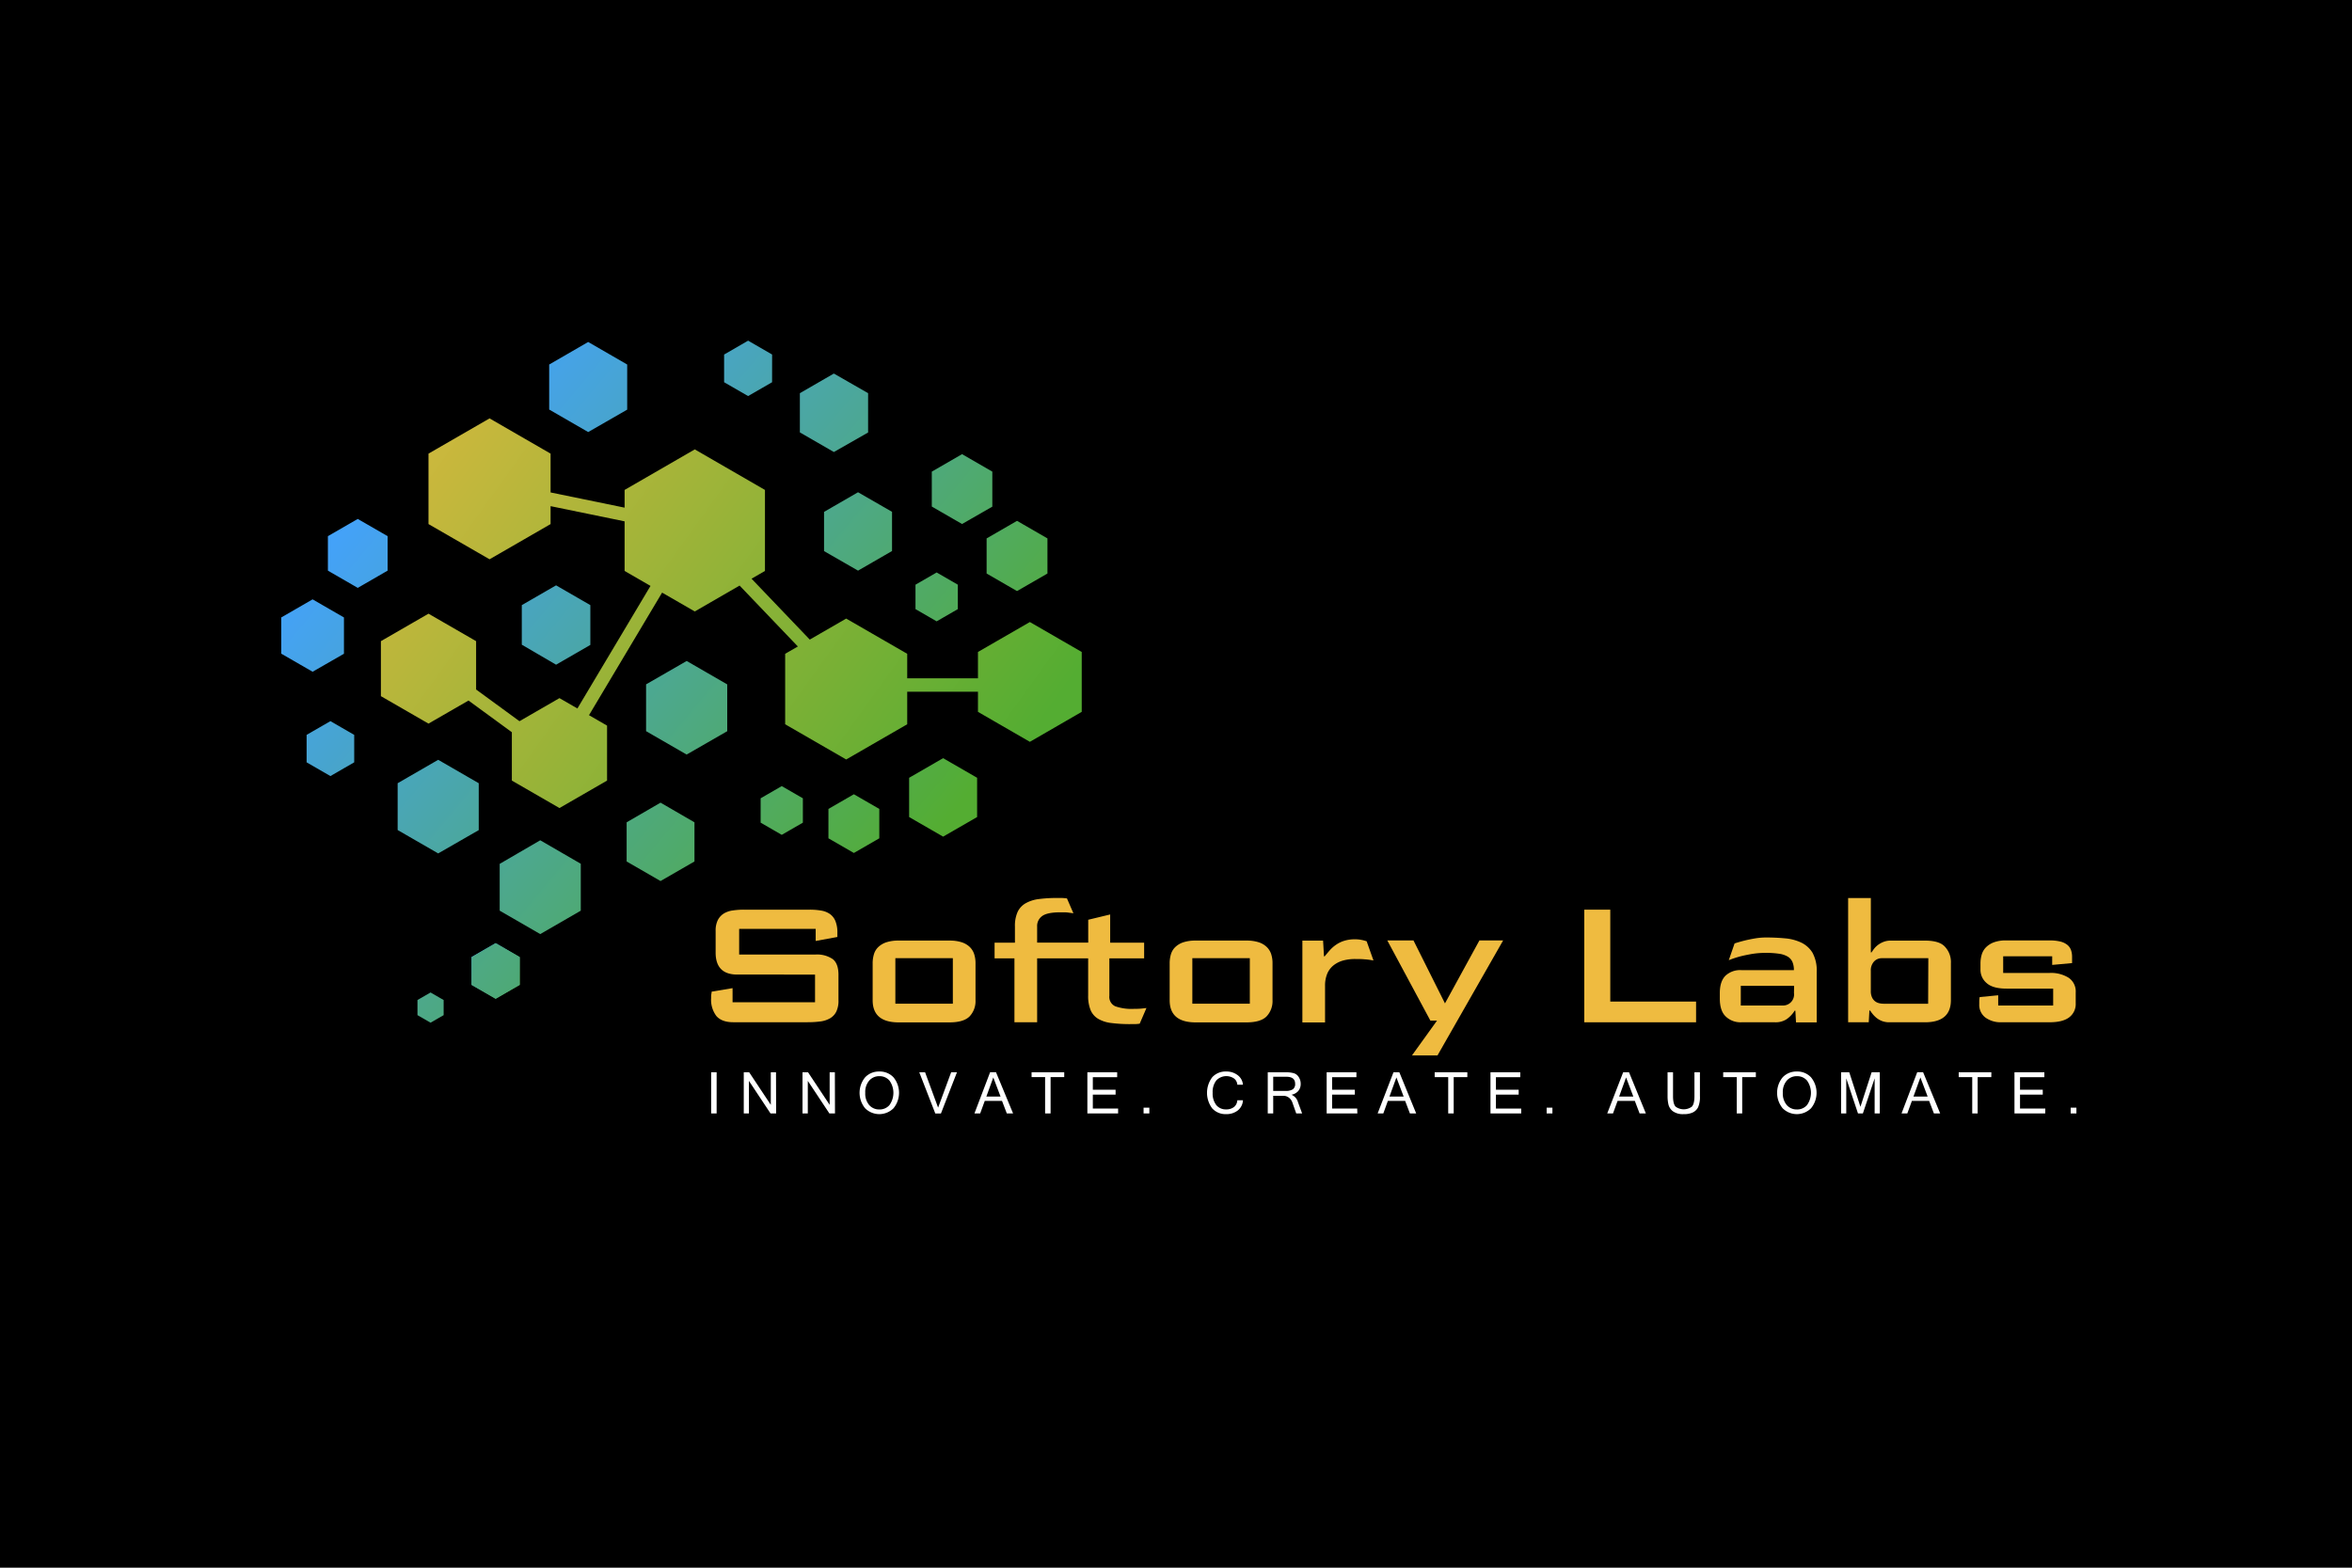 <svg id="Layer_1" data-name="Layer 1" xmlns="http://www.w3.org/2000/svg" xmlns:xlink="http://www.w3.org/1999/xlink" viewBox="200 200 750 500"><defs><style>.cls-1{fill:url(#linear-gradient);}.cls-2{fill:url(#linear-gradient-2);}.cls-3{fill:url(#linear-gradient-3);}.cls-4{fill:#efbb40;}.cls-5{fill:#fff;}</style><linearGradient id="linear-gradient" x1="285.13" y1="308.42" x2="505.56" y2="467.06" gradientUnits="userSpaceOnUse"><stop offset="0" stop-color="#efbb40"/><stop offset="1" stop-color="#54ad32"/></linearGradient><linearGradient id="linear-gradient-2" x1="351.52" y1="504.2" x2="364.31" y2="514.92" gradientUnits="userSpaceOnUse"><stop offset="0" stop-color="#44a2f8"/><stop offset="1" stop-color="#54ad32"/></linearGradient><linearGradient id="linear-gradient-3" x1="323.76" y1="352.34" x2="482.09" y2="485.07" xlink:href="#linear-gradient-2"/></defs><rect width="1151.9" height="864"/><polygon class="cls-1" points="528.4 398.39 511.85 407.94 511.85 416.34 489.29 416.34 489.29 408.52 469.83 397.29 458.22 403.99 439.65 384.57 443.93 382.1 443.93 356.26 421.55 343.33 399.17 356.26 399.17 361.91 375.57 357.06 375.57 344.68 356.11 333.44 336.64 344.68 336.64 367.15 356.11 378.38 375.57 367.15 375.57 361.43 399.17 366.28 399.17 382.1 407.43 386.87 384.12 425.96 378.4 422.66 365.65 430.02 351.82 419.91 351.82 404.49 336.64 395.73 321.46 404.49 321.46 422.03 336.64 430.79 349.4 423.43 363.22 433.54 363.22 448.96 378.4 457.72 393.58 448.96 393.58 431.43 387.82 428.1 411.13 389.01 421.55 395.02 435.84 386.76 454.42 406.19 450.37 408.52 450.37 431 469.83 442.23 489.29 431 489.29 420.62 511.85 420.62 511.85 427.04 528.4 436.6 544.94 427.04 544.94 407.94 528.4 398.39"/><polygon class="cls-2" points="350.37 505.24 350.37 514.1 358.05 518.53 365.73 514.1 365.73 505.24 358.05 500.8 350.37 505.24"/><path class="cls-3" d="M304.66,371v11l9.52,5.5,9.52-5.5V371l-9.52-5.49Zm5.12,37.51V396.93l-10-5.77-10,5.77v11.55l10,5.77Zm-11.91,25.87v8.76l7.59,4.38,7.59-4.38v-8.76L305.46,430Zm54.89,30.38V449.8l-12.93-7.47L326.9,449.8v14.93l12.93,7.46Zm6.68,10.76v14.93l12.93,7.47,12.93-7.47V475.49L372.37,468Zm146.09-81.25v-7.79l-6.75-3.9-6.75,3.9v7.79l6.75,3.9Zm11-32.68V350.42l-9.65-5.57-9.65,5.57v11.14l9.65,5.57Zm-39.61-23.65V325.4L466,319.14l-10.84,6.26v12.51L466,344.17Zm-76.82-7.29V316.26l-12.44-7.19-12.44,7.19v14.36l12.44,7.18ZM366.49,393v12.62L377.42,412l10.93-6.31V393l-10.93-6.31Zm76.16,61.61v7.77l6.73,3.89,6.74-3.89v-7.77l-6.74-3.89ZM464.27,458v9.37l8.11,4.68,8.11-4.68V458l-8.11-4.68Zm-1.4-94.74v12.51L473.71,382l10.84-6.26V363.24L473.71,357ZM490,448.07v12.52l10.84,6.25,10.84-6.25V448.07l-10.84-6.26Zm-43.69-135-7.65-4.42L431,313.08v8.83l7.65,4.41,7.65-4.41Zm78.1,53.05-9.7,5.6v11.2l9.7,5.6,9.7-5.6v-11.2ZM399.92,462.27v12.49L410.73,481l10.82-6.24V462.27L410.73,456Zm6.2-44v14.93l12.93,7.46L432,433.21V418.28l-12.93-7.47Zm-55.65,87v8.86l7.68,4.43,7.67-4.43v-8.86l-7.67-4.44Zm-17.25,13.68v4.82l4.17,2.41,4.18-2.41v-4.82l-4.18-2.41Z" transform="translate(-0.1)"/><path class="cls-4" d="M465.67,505.92a8.82,8.82,0,0,0-5.52-1.48H435.8v-8.18h24.4v3.85l6.92-1.27v-.37a4.06,4.06,0,0,1,0-.42c0-.17,0-.35,0-.53a9.56,9.56,0,0,0-.63-3.77,5.16,5.16,0,0,0-1.77-2.25,6.82,6.82,0,0,0-2.77-1.08,21.44,21.44,0,0,0-3.65-.29H437.28a23.58,23.58,0,0,0-3.57.26,7.37,7.37,0,0,0-2.85,1,5.44,5.44,0,0,0-1.88,2.09,7.53,7.53,0,0,0-.68,3.43v6.92q0,7,6.92,7H460v8.82h-26.3v-4.49l-6.66,1.11c0,.24-.07.49-.1.74a4.7,4.7,0,0,0-.08.68c0,.25,0,.46,0,.64a8.61,8.61,0,0,0,1.66,5.7c1.11,1.3,2.9,2,5.37,2h23.76a31.3,31.3,0,0,0,4-.24,8.31,8.31,0,0,0,3.11-1,5.06,5.06,0,0,0,2-2.11,7.9,7.9,0,0,0,.71-3.65v-7.81Q467.54,507.41,465.67,505.92Z" transform="translate(-0.1)"/><path class="cls-4" d="M509.3,502a6.73,6.73,0,0,0-2.56-1.48,12.41,12.41,0,0,0-3.86-.53H486.66a12.28,12.28,0,0,0-3.88.53,6.88,6.88,0,0,0-2.56,1.48,5.25,5.25,0,0,0-1.43,2.3,10,10,0,0,0-.42,3V519q0,7.08,8.29,7.08h16.22c3,0,5.17-.65,6.42-1.93a7.07,7.07,0,0,0,1.87-5.15V507.24a9.36,9.36,0,0,0-.45-3A5.62,5.62,0,0,0,509.3,502Zm-5.36,18.12H485.61V505.6h18.33Z" transform="translate(-0.1)"/><path class="cls-4" d="M561.61,521.77a15.61,15.61,0,0,1-5.86-.82,3.27,3.27,0,0,1-1.9-3.35V505.66h11.09v-5H554.11v-9l-7,1.69v7.29H530.82v-5.12a3.88,3.88,0,0,1,1.64-3.38q1.63-1.17,5.86-1.17c1,0,1.8,0,2.33.08s1.1.13,1.74.24l-2.06-4.75c-.53-.07-1.06-.12-1.59-.14l-1.48,0a44.08,44.08,0,0,0-5.86.34,11.38,11.38,0,0,0-4.25,1.35,6.29,6.29,0,0,0-2.56,2.77,10.85,10.85,0,0,0-.85,4.68v5.12h-6.49v5h6.33v20.39h7.24V505.66h16.27v11.83a11.74,11.74,0,0,0,.79,4.7,5.92,5.92,0,0,0,2.43,2.77,10.67,10.67,0,0,0,4.17,1.32,45.86,45.86,0,0,0,6.08.35l1.45,0a15.12,15.12,0,0,0,1.51-.13l2.16-5c-.63.08-1.21.14-1.74.19S562.64,521.77,561.61,521.77Z" transform="translate(-0.1)"/><path class="cls-4" d="M604,502a6.58,6.58,0,0,0-2.56-1.48,12.3,12.3,0,0,0-3.85-.53H581.37a12.28,12.28,0,0,0-3.88.53,6.8,6.8,0,0,0-2.56,1.48,5.25,5.25,0,0,0-1.43,2.3,10,10,0,0,0-.42,3V519q0,7.08,8.29,7.08h16.22c3,0,5.16-.65,6.41-1.93a7.08,7.08,0,0,0,1.88-5.15V507.24a9.36,9.36,0,0,0-.45-3A5.64,5.64,0,0,0,604,502Zm-5.36,18.12H580.31V505.6h18.33Z" transform="translate(-0.1)"/><path class="cls-4" d="M634.22,499.77a10,10,0,0,0-2-.19,11.23,11.23,0,0,0-3.64.53,9.63,9.63,0,0,0-2.64,1.35,11,11,0,0,0-1.93,1.77c-.55.63-1.05,1.23-1.51,1.79h-.21L622,500h-6.6v26.1h7.23V514.43a9.89,9.89,0,0,1,.69-3.86,6.81,6.81,0,0,1,2-2.67,8.62,8.62,0,0,1,3-1.53,14.35,14.35,0,0,1,3.88-.5c1,0,2.05,0,3.09.1a21.88,21.88,0,0,1,2.78.37l-2.17-6.12A11,11,0,0,0,634.22,499.77Z" transform="translate(-0.1)"/><polygon class="cls-4" points="660.77 520.02 650.73 499.95 642.38 499.95 656.12 525.52 658.23 525.52 650.25 536.61 658.39 536.61 679.31 499.95 671.75 499.95 660.77 520.02"/><polygon class="cls-4" points="713.48 490.13 705.19 490.13 705.19 526.05 740.84 526.05 740.84 519.44 713.48 519.44 713.48 490.13"/><path class="cls-4" d="M774.43,500.61a15.06,15.06,0,0,0-5.18-1.34c-1.94-.18-3.92-.27-6-.27a21.83,21.83,0,0,0-3.46.29c-1.18.2-2.26.42-3.25.66-1.16.29-2.27.6-3.32.95l-1.85,5.34a34.58,34.58,0,0,1,3.48-1.16c1.1-.29,2.35-.55,3.75-.8a26.76,26.76,0,0,1,4.49-.37,28.2,28.2,0,0,1,4.26.27,7.46,7.46,0,0,1,2.77.9,3.73,3.73,0,0,1,1.53,1.69,6.36,6.36,0,0,1,.48,2.64H755.31a6.82,6.82,0,0,0-5,1.79q-1.8,1.8-1.8,5.5v1.74q0,4,1.91,5.78a6.77,6.77,0,0,0,4.91,1.83h10.88a6.32,6.32,0,0,0,3.62-1,9.28,9.28,0,0,0,2.56-2.72h.21l.21,3.75h6.6V510a11.91,11.91,0,0,0-1.34-6.13A8.53,8.53,0,0,0,774.43,500.61Zm-2.27,16.09a3.52,3.52,0,0,1-3.6,4H755.2v-6.28h17Z" transform="translate(-0.1)"/><path class="cls-4" d="M813.94,500H803.06a6.17,6.17,0,0,0-2.41.43,7.5,7.5,0,0,0-1.77,1,6.92,6.92,0,0,0-1.21,1.21c-.32.43-.58.8-.79,1.11h-.21V486.43h-7.24v39.62H796l.21-3.75h.21c.22.31.49.68.82,1.11a9.07,9.07,0,0,0,1.24,1.24,6.61,6.61,0,0,0,1.75,1,6.53,6.53,0,0,0,2.37.4h11.31q8.29,0,8.29-7.08V507.19a7.12,7.12,0,0,0-2-5.34C819,500.59,816.86,500,813.94,500Zm1,20.13H800.73a5.84,5.84,0,0,1-1.48-.19,3.29,3.29,0,0,1-1.32-.66A3.36,3.36,0,0,1,797,518a4.7,4.7,0,0,1-.34-1.93v-6.44a4.13,4.13,0,0,1,1-2.93,3.31,3.31,0,0,1,2.53-1.09H815Z" transform="translate(-0.1)"/><path class="cls-4" d="M859.73,511.84a10.59,10.59,0,0,0-6-1.53H838.87V505H854.5v2.75l6.34-.58v-2a6.4,6.4,0,0,0-.34-2.14,3.83,3.83,0,0,0-1.16-1.66,5.74,5.74,0,0,0-2.19-1.06,14.06,14.06,0,0,0-3.49-.37H839.87a10.86,10.86,0,0,0-4.12.66,7,7,0,0,0-2.51,1.69,5.6,5.6,0,0,0-1.26,2.33,9.87,9.87,0,0,0-.35,2.56v2.11a5.5,5.5,0,0,0,2,4.28q1.95,1.74,6.33,1.74h14.85v5.39H837.28v-3.27l-5.91.58a8.13,8.13,0,0,0-.13,1.27c0,.45,0,.79,0,1a5.05,5.05,0,0,0,1.95,4.25,8.21,8.21,0,0,0,5.13,1.51h15.37q4.23,0,6.28-1.61A5.3,5.3,0,0,0,862,520v-3.48A5.26,5.26,0,0,0,859.73,511.84Z" transform="translate(-0.1)"/><path class="cls-5" d="M428.62,555.12h-1.75V542h1.75Z" transform="translate(-0.1)"/><path class="cls-5" d="M447.59,555.12H445.8l-6.88-10.38v10.38h-1.65V542H439l6.89,10.38V542h1.66Z" transform="translate(-0.1)"/><path class="cls-5" d="M466.36,555.12h-1.79l-6.88-10.38v10.38H456V542h1.77l6.89,10.38V542h1.66Z" transform="translate(-0.1)"/><path class="cls-5" d="M480.5,541.75a5.94,5.94,0,0,1,4.52,1.86,7.78,7.78,0,0,1,0,9.86,6.42,6.42,0,0,1-9.06,0,7.78,7.78,0,0,1,0-9.86A6,6,0,0,1,480.5,541.75Zm0,12.1a4.1,4.1,0,0,0,3.23-1.4,6.7,6.7,0,0,0,0-7.81,4.1,4.1,0,0,0-3.2-1.4,4.16,4.16,0,0,0-3.25,1.4,5.57,5.57,0,0,0-1.27,3.9,5.66,5.66,0,0,0,1.26,3.91A4.17,4.17,0,0,0,480.48,553.85Z" transform="translate(-0.1)"/><path class="cls-5" d="M505.25,542l-5.11,13.15h-1.79L493.24,542h1.85l4.15,11.27L503.4,542Z" transform="translate(-0.1)"/><path class="cls-5" d="M523.15,555.12h-2l-1.53-4h-5.5l-1.46,4h-1.83l5-13.15h1.87Zm-4-5.39-2.31-6.09-2.21,6.09Z" transform="translate(-0.1)"/><path class="cls-5" d="M539.46,543.53h-4.35v11.59h-1.75V543.53h-4.31V542h10.41Z" transform="translate(-0.1)"/><path class="cls-5" d="M556.64,555.12h-9.8V542h9.5v1.56h-7.76v4h7.26v1.56h-7.26v4.45h8.06Z" transform="translate(-0.1)"/><path class="cls-5" d="M566.6,555.12h-1.84v-1.84h1.84Z" transform="translate(-0.1)"/><path class="cls-5" d="M591.1,555.34a5.72,5.72,0,0,1-4.45-1.83,8.26,8.26,0,0,1,0-9.93,5.72,5.72,0,0,1,4.45-1.83,5.81,5.81,0,0,1,3.65,1.15,4.22,4.22,0,0,1,1.7,3.05h-1.8a2.65,2.65,0,0,0-1.08-2,4.39,4.39,0,0,0-5.61.64,5.91,5.91,0,0,0-1.17,3.93,6,6,0,0,0,1.15,3.93,3.9,3.9,0,0,0,3.14,1.38,3.94,3.94,0,0,0,2.5-.75,2.93,2.93,0,0,0,1.07-2.15h1.8a4.43,4.43,0,0,1-1.65,3.24A5.8,5.8,0,0,1,591.1,555.34Z" transform="translate(-0.1)"/><path class="cls-5" d="M615.32,555.12h-1.88l-1.24-3.51a3.24,3.24,0,0,0-1.1-1.52,2.83,2.83,0,0,0-1.78-.59H606.1v5.62h-1.74V542h5.82a8.66,8.66,0,0,1,2.5.3,2.79,2.79,0,0,1,1.57,1.24,3.88,3.88,0,0,1,.61,2.15,3.43,3.43,0,0,1-.78,2.28,3.83,3.83,0,0,1-2.17,1.19v0a3.55,3.55,0,0,1,2.09,2.38Zm-9.22-7.18H610a4.21,4.21,0,0,0,2.36-.52,2,2,0,0,0,.73-1.76c0-1.5-.94-2.24-2.81-2.24H606.1Z" transform="translate(-0.1)"/><path class="cls-5" d="M632.93,555.12h-9.79V542h9.49v1.56h-7.75v4h7.25v1.56h-7.25v4.45h8Z" transform="translate(-0.1)"/><path class="cls-5" d="M651.69,555.12h-2l-1.52-4h-5.51l-1.45,4H639.4L644.45,542h1.87Zm-4-5.39-2.31-6.09-2.21,6.09Z" transform="translate(-0.1)"/><path class="cls-5" d="M668,543.53h-4.35v11.59h-1.75V543.53h-4.31V542H668Z" transform="translate(-0.1)"/><path class="cls-5" d="M685.18,555.12h-9.8V542h9.5v1.56h-7.76v4h7.25v1.56h-7.25v4.45h8.06Z" transform="translate(-0.1)"/><path class="cls-5" d="M695.13,555.12h-1.84v-1.84h1.84Z" transform="translate(-0.1)"/><path class="cls-5" d="M724.93,555.12h-2l-1.52-4h-5.5l-1.46,4h-1.84L717.69,542h1.87Zm-4-5.39-2.31-6.09-2.21,6.09Z" transform="translate(-0.1)"/><path class="cls-5" d="M737,555.34a5.46,5.46,0,0,1-3.42-.89,3.84,3.84,0,0,1-1.43-2.09,11.58,11.58,0,0,1-.3-2.79V542h1.74v7.58c0,1.73.29,2.86.87,3.41a4.4,4.4,0,0,0,5.09,0c.58-.55.87-1.68.87-3.41V542h1.75v7.6a8.17,8.17,0,0,1-.57,3.52,3.66,3.66,0,0,1-1.72,1.69A6.43,6.43,0,0,1,737,555.34Z" transform="translate(-0.1)"/><path class="cls-5" d="M760,543.53h-4.35v11.59h-1.74V543.53h-4.32V542H760Z" transform="translate(-0.1)"/><path class="cls-5" d="M773.08,541.75a5.94,5.94,0,0,1,4.52,1.86,7.78,7.78,0,0,1,0,9.86,6.42,6.42,0,0,1-9.06,0,7.78,7.78,0,0,1,0-9.86A6,6,0,0,1,773.08,541.75Zm0,12.1a4.14,4.14,0,0,0,3.24-1.4,6.72,6.72,0,0,0,0-7.81,4.1,4.1,0,0,0-3.2-1.4,4.16,4.16,0,0,0-3.25,1.4,5.57,5.57,0,0,0-1.27,3.9,5.66,5.66,0,0,0,1.26,3.91A4.17,4.17,0,0,0,773.06,553.85Z" transform="translate(-0.1)"/><path class="cls-5" d="M799.53,555.12h-1.65V543.93l-3.75,11.19h-1.56l-3.74-11.19v11.19h-1.65V542h2.61l3.56,11,3.57-11h2.61Z" transform="translate(-0.1)"/><path class="cls-5" d="M818.78,555.12h-2l-1.52-4h-5.5l-1.46,4h-1.84l5-13.15h1.87Zm-4-5.39-2.31-6.09-2.21,6.09Z" transform="translate(-0.1)"/><path class="cls-5" d="M835.08,543.53h-4.35v11.59H829V543.53h-4.31V542h10.41Z" transform="translate(-0.1)"/><path class="cls-5" d="M852.27,555.12h-9.8V542H852v1.56h-7.76v4h7.25v1.56h-7.25v4.45h8.06Z" transform="translate(-0.1)"/><path class="cls-5" d="M862.22,555.12h-1.83v-1.84h1.83Z" transform="translate(-0.1)"/></svg>